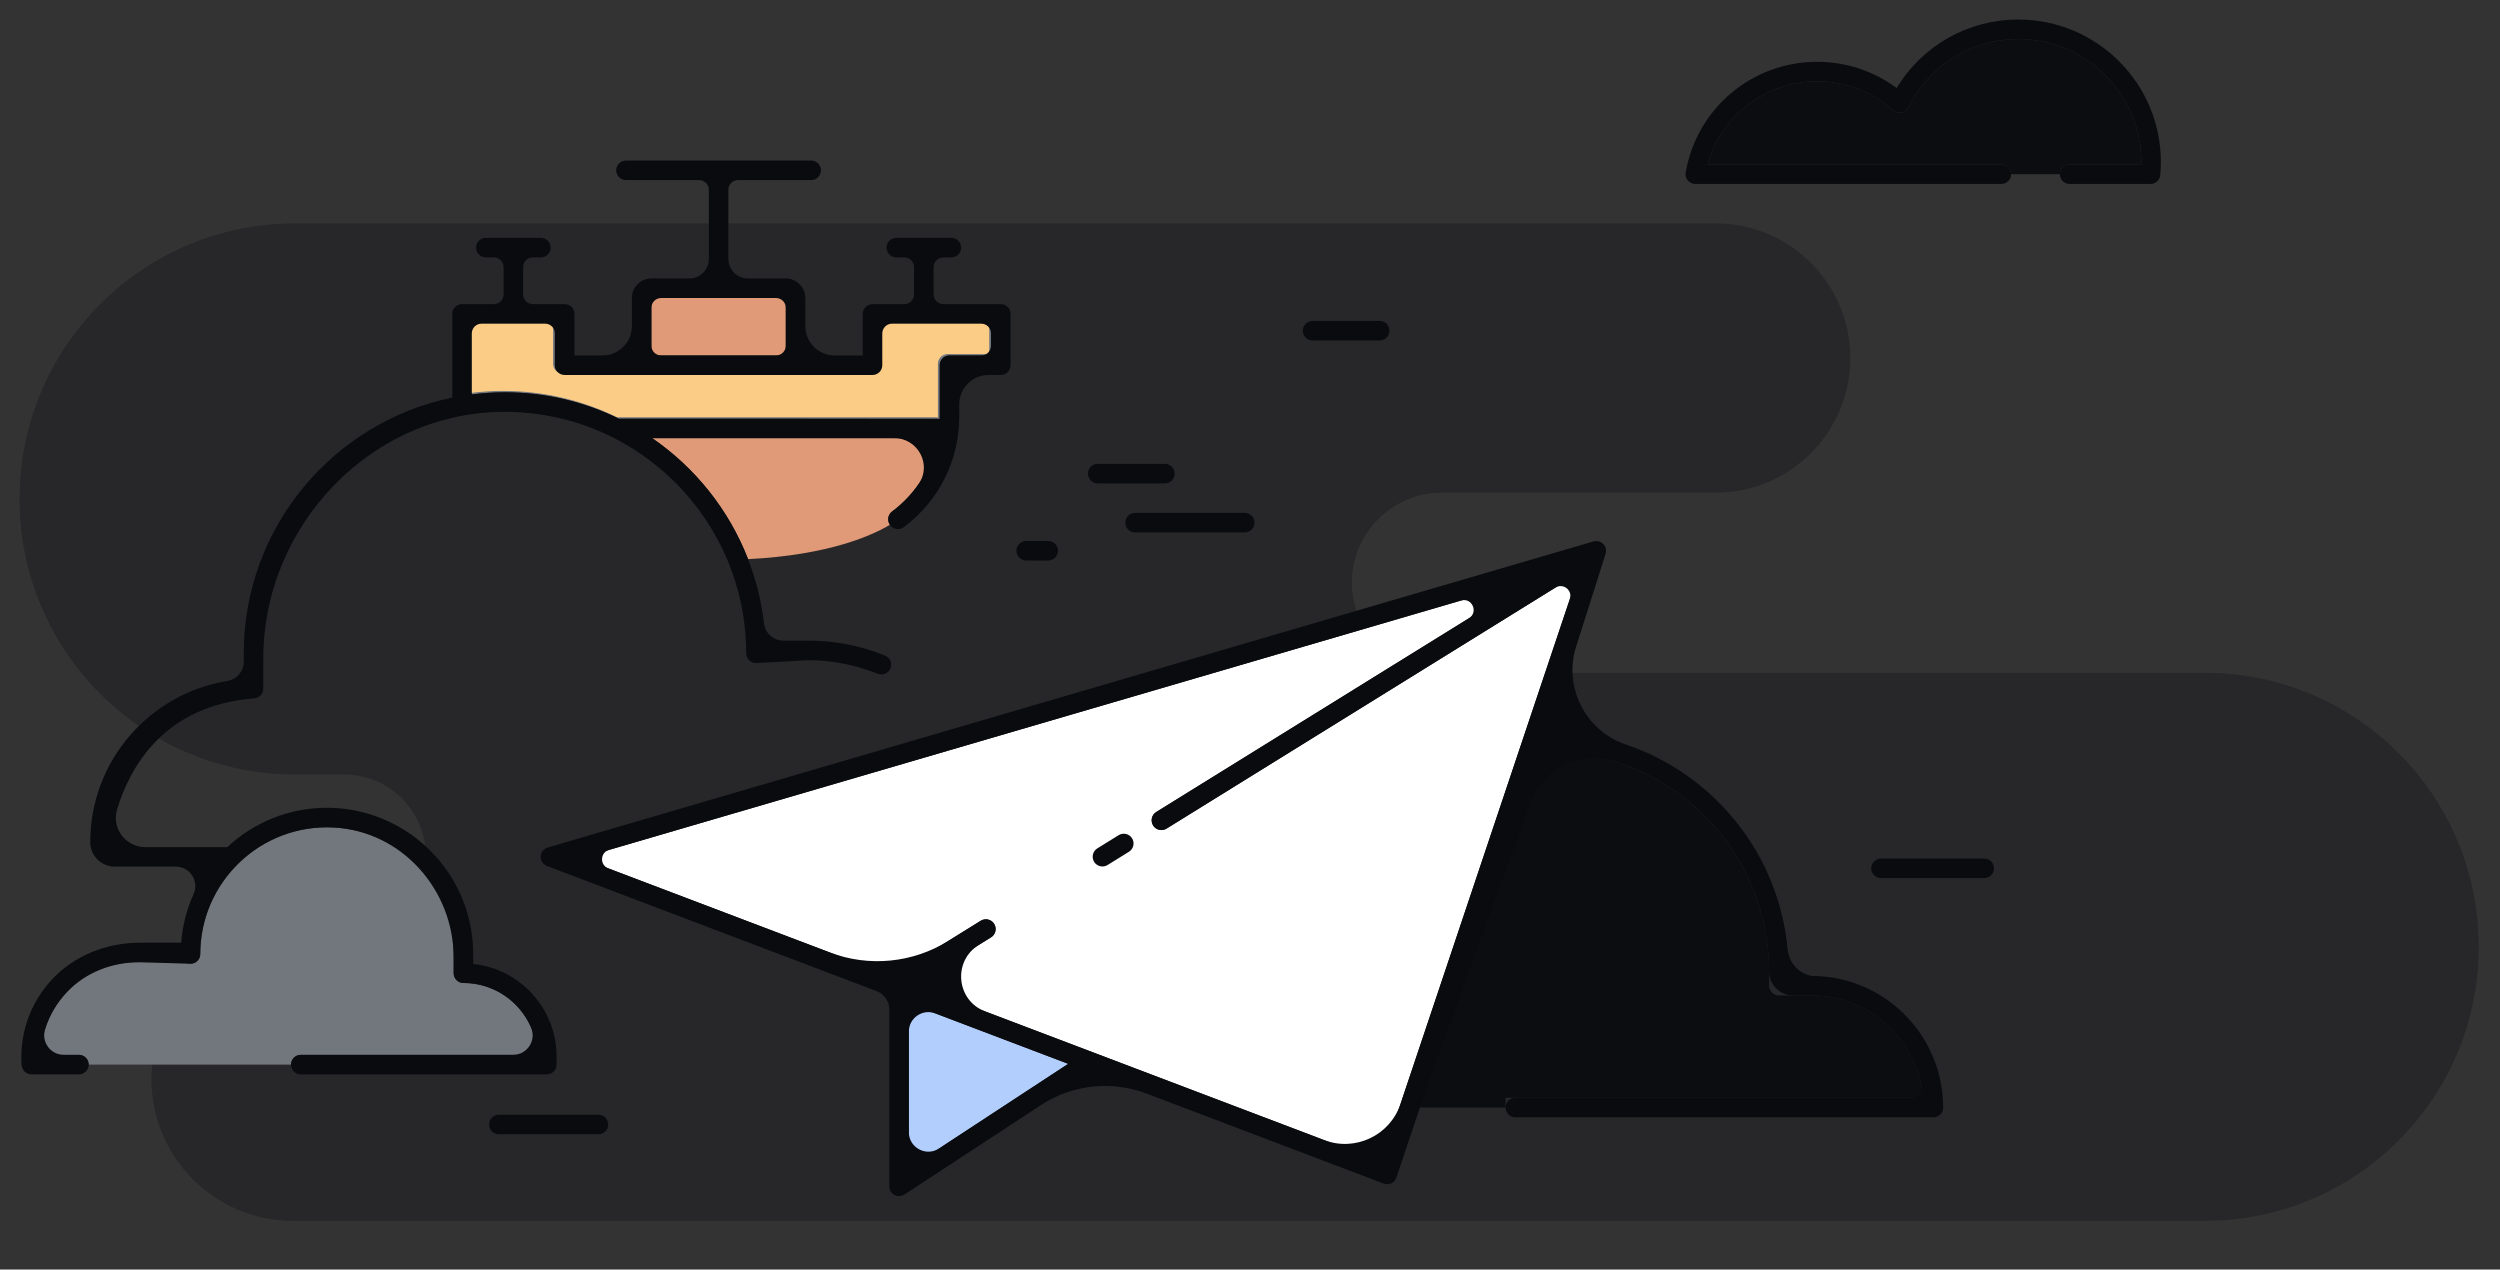 <svg xmlns="http://www.w3.org/2000/svg" width="256" height="130" viewBox="0 0 256 130" fill="none">
<rect x="0" y="0" width="256" height="130" fill="#333333" stroke="none"/>
<g clip-path="url(#clip0)">
<path fill-rule="evenodd" clip-rule="evenodd" d="M189.471 36.658V36.665C189.471 44.277 183.301 50.447 175.689 50.447L147.655 50.448C142.561 50.448 138.432 54.576 138.432 59.67C138.432 64.763 142.556 68.893 147.649 68.893H225.768C241.265 68.893 253.825 81.456 253.825 96.952V96.954C253.825 112.451 241.263 125.014 225.766 125.014H30.006C21.998 125.014 15.507 118.522 15.507 110.514C15.507 102.507 21.998 96.015 30.006 96.015H35.249C39.861 96.015 43.6 92.276 43.6 87.664C43.6 83.052 39.869 79.313 35.257 79.313H30.223C14.638 79.313 2 66.679 2 51.095C2 35.51 14.634 22.876 30.218 22.876H175.724C183.322 22.896 189.471 29.06 189.471 36.658Z" fill="#0B0D11" fill-opacity="0.3"/>
<path fill-rule="evenodd" clip-rule="evenodd" d="M196.936 112.409C196.428 106.548 191.495 101.934 185.505 101.934H182.158C181.606 101.934 181.158 101.486 181.158 100.934V99.485C181.158 87.058 171.048 76.948 158.621 76.948H157.627L144.427 113.409H154.166V112.409H196.936ZM211.93 16.838H219.27C219.272 16.755 219.273 16.671 219.273 16.588C219.273 9.647 213.626 4 206.685 4C201.876 4 197.556 6.678 195.411 10.989C195.272 11.268 195.011 11.466 194.705 11.526C194.4 11.586 194.082 11.498 193.85 11.29C191.709 9.38 188.951 8.329 186.083 8.329C180.79 8.329 176.24 11.842 174.846 16.838H204.935C205.488 16.838 205.935 17.286 205.935 17.838H206.935H210.93C210.93 17.286 211.378 16.838 211.93 16.838Z" fill="#0B0D11"/>
<path fill-rule="evenodd" clip-rule="evenodd" d="M66.702 36.397H80.465V30.516H66.702V36.397Z" fill="#E19A77"/>
<path fill-rule="evenodd" clip-rule="evenodd" d="M91.347 52.38C93.842 50.516 95.462 47.851 96.007 44.869H66.789C71.191 47.897 74.642 52.205 76.603 57.255C85.014 56.836 89.446 54.751 91.124 53.737C90.827 53.297 90.918 52.7 91.347 52.38Z" fill="#E19A77"/>
<path fill-rule="evenodd" clip-rule="evenodd" d="M96.227 37.397C96.227 36.845 96.675 36.397 97.227 36.397H101.481V33.143H90.346V37.397C90.346 37.949 89.898 38.397 89.346 38.397H57.821C57.268 38.397 56.821 37.949 56.821 37.397V33.143H48.313V40.391C49.418 40.251 50.542 40.171 51.685 40.171C55.888 40.171 59.865 41.152 63.407 42.889C63.443 42.885 63.474 42.868 63.512 42.868H96.01C96.082 42.868 96.144 42.895 96.212 42.909C96.214 42.822 96.227 42.738 96.227 42.651V37.397ZM30.8 108.015H54.991C54.897 103.942 51.553 100.658 47.458 100.658C46.905 100.658 46.454 100.21 46.454 99.658V97.69C46.454 90.537 40.634 84.717 33.481 84.717C26.327 84.717 20.508 90.537 20.508 97.69C20.508 98.243 20.06 98.69 19.508 98.69C19.307 98.69 19.121 98.631 18.965 98.53H13.951C11.218 98.53 8.685 99.629 6.819 101.625C5.166 103.391 4.25 105.633 4.187 108.015H8.083C8.635 108.015 9.082 108.462 9.083 109.015H29.8C29.8 108.462 30.248 108.015 30.8 108.015Z" fill="#72767D"/>
<path fill-rule="evenodd" clip-rule="evenodd" d="M97.04 36.254C96.488 36.254 96.04 36.702 96.04 37.254V42.508C96.04 42.555 96.037 42.601 96.033 42.648C96.029 42.687 96.026 42.726 96.025 42.766C96.003 42.761 95.981 42.755 95.959 42.749C95.915 42.737 95.871 42.725 95.823 42.725H63.325C63.304 42.725 63.284 42.73 63.265 42.736C63.25 42.74 63.236 42.744 63.22 42.746C59.678 41.009 55.701 40.028 51.498 40.028C50.355 40.028 49.231 40.108 48.126 40.248V33H56.634V37.254C56.634 37.806 57.081 38.254 57.634 38.254H89.159C89.711 38.254 90.159 37.806 90.159 37.254V33H101.294V36.254H97.04Z" fill="#FBCC85"/>
<path fill-rule="evenodd" clip-rule="evenodd" d="M93.066 102.743V119.633L109.384 108.937L93.066 102.743Z" fill="#B2CEFD"/>
<path fill-rule="evenodd" clip-rule="evenodd" d="M161.634 58.708L119.455 84.847C119.291 84.949 119.109 84.997 118.929 84.997C118.594 84.997 118.267 84.829 118.078 84.524C117.787 84.054 117.932 83.438 118.401 83.147L156.68 59.425L59.509 87.866L91.346 99.95C91.403 99.891 91.468 99.837 91.539 99.793L100.428 94.284C100.898 93.993 101.514 94.139 101.805 94.607C102.096 95.077 101.951 95.693 101.482 95.984L93.663 100.83L135.448 116.69L141.427 118.96L161.634 58.708Z" fill="white"/>
<path fill-rule="evenodd" clip-rule="evenodd" d="M149.616 61.493C150.733 61.166 151.413 62.689 150.424 63.303L118.401 83.147C117.932 83.438 117.787 84.055 118.078 84.524C118.267 84.829 118.594 84.997 118.929 84.997C119.109 84.997 119.291 84.949 119.455 84.847L159.278 60.169C160.074 59.676 161.051 60.449 160.753 61.337L143.411 113.044C142.328 116.273 138.778 117.954 135.594 116.746L135.448 116.691L100.879 103.569C97.926 102.448 97.539 98.428 100.224 96.764L101.482 95.985C101.951 95.694 102.096 95.077 101.805 94.608C101.514 94.139 100.898 93.993 100.429 94.285C100.429 94.285 98.906 95.23 97.107 96.349C93.466 98.615 88.976 99.051 84.968 97.53L62.295 88.923C61.398 88.583 61.448 87.298 62.368 87.029L149.616 61.493ZM93.066 115.931V105.641C93.066 104.242 94.467 103.275 95.776 103.772L109.385 108.937L96.162 117.603C94.832 118.475 93.066 117.521 93.066 115.931ZM56.087 86.784C55.674 86.905 55.385 87.275 55.368 87.704C55.351 88.134 55.611 88.526 56.012 88.679L89.776 101.494C90.553 101.789 91.066 102.533 91.066 103.364V121.484C91.066 121.851 91.268 122.189 91.591 122.364C91.74 122.444 91.903 122.484 92.066 122.484C92.258 122.484 92.449 122.429 92.615 122.32L106.579 113.168C109.793 111.061 113.822 110.621 117.415 111.985L141.69 121.2C141.804 121.243 141.925 121.264 142.045 121.264C142.191 121.264 142.338 121.232 142.472 121.168C142.719 121.052 142.907 120.84 142.993 120.582L146.083 111.369L156.687 82.258C157.943 78.81 161.667 76.85 165.178 77.916C174.427 80.724 181.158 89.319 181.158 99.485C181.158 100.837 182.254 101.934 183.607 101.934H185.505C191.079 101.934 195.737 105.929 196.767 111.206C196.888 111.827 196.412 112.409 195.78 112.409H155.166C154.614 112.409 154.166 112.856 154.166 113.409C154.166 113.961 154.614 114.409 155.166 114.409L197.979 114.408C198.516 114.408 198.977 113.983 198.978 113.445C198.999 105.998 192.947 99.934 185.505 99.934C184.158 99.676 183.179 98.545 183.051 97.18C182.138 87.383 175.466 79.258 166.453 76.224C162.361 74.847 160.082 70.347 161.39 66.231L164.412 56.716C164.419 56.698 164.418 56.678 164.423 56.66C164.431 56.629 164.434 56.6 164.44 56.57C164.455 56.479 164.459 56.39 164.45 56.3C164.448 56.272 164.448 56.246 164.443 56.219C164.422 56.105 164.382 55.996 164.323 55.895C164.319 55.887 164.319 55.879 164.314 55.871C164.304 55.855 164.288 55.847 164.277 55.832C164.247 55.789 164.222 55.743 164.185 55.705C164.154 55.673 164.116 55.651 164.081 55.623C164.057 55.604 164.036 55.584 164.011 55.568C163.915 55.505 163.814 55.457 163.705 55.43C163.686 55.426 163.668 55.427 163.649 55.423C163.554 55.405 163.459 55.402 163.362 55.412C163.329 55.415 163.299 55.419 163.267 55.426C163.24 55.431 163.211 55.43 163.183 55.438L56.087 86.784Z" fill="#090B0E"/>
<path fill-rule="evenodd" clip-rule="evenodd" d="M49.313 33.144H55.821C56.373 33.144 56.821 33.59 56.821 34.144V37.398C56.821 37.95 57.269 38.398 57.821 38.398H89.346C89.898 38.398 90.346 37.95 90.346 37.398V34.144C90.346 33.59 90.793 33.144 91.346 33.144H100.481C101.033 33.144 101.481 33.59 101.481 34.144V35.398C101.481 35.95 101.033 36.398 100.481 36.398H97.227C96.675 36.398 96.227 36.844 96.227 37.398V42.651C96.227 42.739 96.214 42.822 96.212 42.91C96.145 42.895 63.443 42.886 63.407 42.889C59.865 41.153 55.888 40.172 51.685 40.172C50.542 40.172 49.418 40.252 48.313 40.392V34.144C48.313 33.59 48.761 33.144 49.313 33.144ZM67.702 30.517H79.465C80.017 30.517 80.465 30.963 80.465 31.517V35.398C80.465 35.95 80.017 36.398 79.465 36.398H67.702C67.15 36.398 66.702 35.95 66.702 35.398V31.517C66.702 30.963 67.15 30.517 67.702 30.517ZM56.993 109.015V108.192C56.993 103.272 53.247 99.21 48.454 98.709V97.689C48.454 91.013 44.059 85.346 38.011 83.421C36.581 82.966 35.06 82.716 33.48 82.716C29.541 82.716 25.952 84.248 23.276 86.743H14.869C12.864 86.743 11.411 84.814 11.989 82.894C13.278 78.621 16.749 72.224 26.012 71.516C26.542 71.475 26.96 71.049 26.96 70.517V67.457C26.96 53.626 38.279 41.941 52.109 42.175C65.547 42.401 76.409 53.404 76.409 66.895C76.409 67.448 76.857 67.895 77.409 67.895C77.687 67.895 82.77 67.602 82.77 67.602C84.779 67.602 86.737 67.928 88.617 68.543C89.04 68.681 89.463 68.819 89.877 68.987C90.391 69.197 90.972 68.95 91.181 68.439C91.39 67.927 91.144 67.344 90.633 67.135C88.137 66.118 85.491 65.602 82.77 65.602H80.213C79.2 65.6 78.351 64.841 78.234 63.836C77.97 61.541 77.411 59.337 76.603 57.255C74.643 52.206 71.191 47.897 66.789 44.868H91.584C93.984 44.868 95.443 47.566 94.083 49.542C93.346 50.612 92.429 51.572 91.347 52.38C90.918 52.7 90.828 53.297 91.124 53.736C91.133 53.751 91.135 53.767 91.145 53.779C91.341 54.042 91.642 54.181 91.947 54.181C92.155 54.181 92.365 54.117 92.544 53.983C96.156 51.285 98.227 47.154 98.227 42.651V41.398C98.227 39.74 99.57 38.398 101.227 38.398H102.481C103.033 38.398 103.481 37.95 103.481 37.398V32.144C103.481 31.59 103.033 31.143 102.481 31.143H96.6C96.048 31.143 95.6 30.695 95.6 30.143V27.357C95.6 26.805 96.048 26.357 96.6 26.357H97.42C97.972 26.357 98.42 25.91 98.42 25.357C98.42 24.805 97.972 24.357 97.42 24.357H91.78C91.228 24.357 90.78 24.805 90.78 25.357C90.78 25.91 91.228 26.357 91.78 26.357H92.6C93.152 26.357 93.6 26.805 93.6 27.357V30.143C93.6 30.695 93.152 31.143 92.6 31.143H89.346C88.793 31.143 88.346 31.59 88.346 32.144V36.398H85.465C83.808 36.398 82.465 35.054 82.465 33.398V30.517C82.465 29.412 81.569 28.517 80.465 28.517H76.584C75.479 28.517 74.584 27.62 74.584 26.517V19.439C74.584 18.887 75.031 18.439 75.584 18.439H83.068C83.62 18.439 84.068 17.991 84.068 17.439C84.068 16.887 83.62 16.439 83.068 16.439H64.099C63.547 16.439 63.099 16.887 63.099 17.439C63.099 17.991 63.547 18.439 64.099 18.439H71.584C72.136 18.439 72.584 18.887 72.584 19.439V26.517C72.584 27.62 71.688 28.517 70.584 28.517H66.702C65.598 28.517 64.702 29.412 64.702 30.517V33.398C64.702 35.054 63.359 36.398 61.702 36.398H58.821V32.144C58.821 31.59 58.373 31.143 57.821 31.143H54.567C54.015 31.143 53.567 30.695 53.567 30.143V27.357C53.567 26.805 54.015 26.357 54.567 26.357H55.387C55.939 26.357 56.387 25.91 56.387 25.357C56.387 24.805 55.939 24.357 55.387 24.357H49.747C49.195 24.357 48.747 24.805 48.747 25.357C48.747 25.91 49.195 26.357 49.747 26.357H50.567C51.119 26.357 51.567 26.805 51.567 27.357V30.143C51.567 30.695 51.119 31.143 50.567 31.143H47.313C46.761 31.143 46.313 31.59 46.313 32.144V40.651C46.313 40.672 46.324 40.691 46.325 40.712C34.149 43.2 24.96 53.995 24.96 66.895V67.766C24.96 68.749 24.24 69.576 23.268 69.733C15.325 71.02 9.24 77.928 9.24 86.231V86.234C9.24 87.62 10.363 88.743 11.75 88.743H18.003C19.458 88.743 20.415 90.242 19.817 91.567C19.126 93.103 18.687 94.773 18.552 96.529H14.353C10.903 96.529 7.521 97.858 5.21 100.419C3.067 102.795 2.002 105.851 2.209 109.051C2.244 109.588 2.671 110.015 3.209 110.015H8.083C8.635 110.015 9.083 109.567 9.083 109.015C9.082 108.462 8.635 108.015 8.083 108.015H6.526C5.17 108.015 4.214 106.696 4.614 105.401C5.048 103.999 5.801 102.703 6.846 101.595C8.761 99.564 11.51 98.529 14.302 98.529C14.302 98.529 19.307 98.689 19.507 98.689C20.06 98.689 20.507 98.243 20.507 97.689C20.507 90.32 26.686 84.365 34.135 84.733C41.104 85.078 46.454 91.09 46.454 98.067V99.657C46.454 100.211 46.909 100.658 47.463 100.658C50.561 100.66 53.228 102.539 54.382 105.219C54.951 106.539 53.977 108.015 52.54 108.015H30.8C30.248 108.015 29.8 108.462 29.8 109.015C29.8 109.567 30.248 110.015 30.8 110.015H55.993C56.545 110.015 56.993 109.567 56.993 109.015ZM112.891 88.727C113.071 88.727 113.253 88.678 113.417 88.576L115.602 87.222C116.072 86.931 116.217 86.314 115.926 85.846C115.635 85.376 115.018 85.231 114.549 85.522L112.363 86.876C111.894 87.168 111.749 87.784 112.04 88.254C112.229 88.558 112.556 88.727 112.891 88.727ZM203.184 87.915H192.611C192.059 87.915 191.611 88.363 191.611 88.915C191.611 89.467 192.059 89.915 192.611 89.915H203.184C203.736 89.915 204.184 89.467 204.184 88.915C204.184 88.363 203.736 87.915 203.184 87.915ZM61.284 114.151H51.084C50.532 114.151 50.084 114.599 50.084 115.151C50.084 115.703 50.532 116.151 51.084 116.151H61.284C61.836 116.151 62.284 115.703 62.284 115.151C62.284 114.599 61.836 114.151 61.284 114.151ZM116.229 52.518C115.677 52.518 115.229 52.966 115.229 53.518C115.229 54.07 115.677 54.518 116.229 54.518H127.462C128.014 54.518 128.462 54.07 128.462 53.518C128.462 52.966 128.014 52.518 127.462 52.518H116.229ZM112.407 49.498H119.282C119.834 49.498 120.282 49.05 120.282 48.498C120.282 47.946 119.834 47.498 119.282 47.498H112.407C111.855 47.498 111.407 47.946 111.407 48.498C111.407 49.05 111.855 49.498 112.407 49.498ZM105.081 57.398H107.336C107.889 57.398 108.336 56.95 108.336 56.398C108.336 55.846 107.889 55.398 107.336 55.398H105.081C104.529 55.398 104.081 55.846 104.081 56.398C104.081 56.95 104.529 57.398 105.081 57.398ZM134.404 34.861H141.279C141.832 34.861 142.279 34.413 142.279 33.861C142.279 33.309 141.832 32.861 141.279 32.861H134.404C133.852 32.861 133.404 33.309 133.404 33.861C133.404 34.413 133.852 34.861 134.404 34.861ZM173.598 18.838H204.936C205.488 18.838 205.936 18.39 205.936 17.838C205.935 17.286 205.488 16.838 204.936 16.838H174.847C176.24 11.842 180.79 8.329 186.084 8.329C188.951 8.329 191.709 9.38 193.85 11.29C194.083 11.498 194.4 11.586 194.705 11.526C195.011 11.466 195.272 11.268 195.411 10.989C197.556 6.678 201.876 4 206.685 4C213.627 4 219.274 9.647 219.274 16.588C219.274 16.671 219.273 16.755 219.271 16.838H211.931C211.378 16.838 210.931 17.286 210.931 17.838C210.931 18.39 211.378 18.838 211.931 18.838H220.214C220.731 18.838 221.163 18.444 221.21 17.929C221.25 17.487 221.274 17.04 221.274 16.588C221.274 8.544 214.729 2 206.685 2C201.528 2 196.856 4.657 194.218 9.013C191.871 7.275 189.027 6.329 186.084 6.329C179.41 6.329 173.744 11.098 172.613 17.668C172.562 17.959 172.643 18.257 172.833 18.483C173.023 18.708 173.303 18.838 173.598 18.838Z" fill="#090B0E"/>
</g>
<defs>
<clipPath id="clip0">
<rect width="256" height="130" fill="white"/>
</clipPath>
</defs>
</svg>